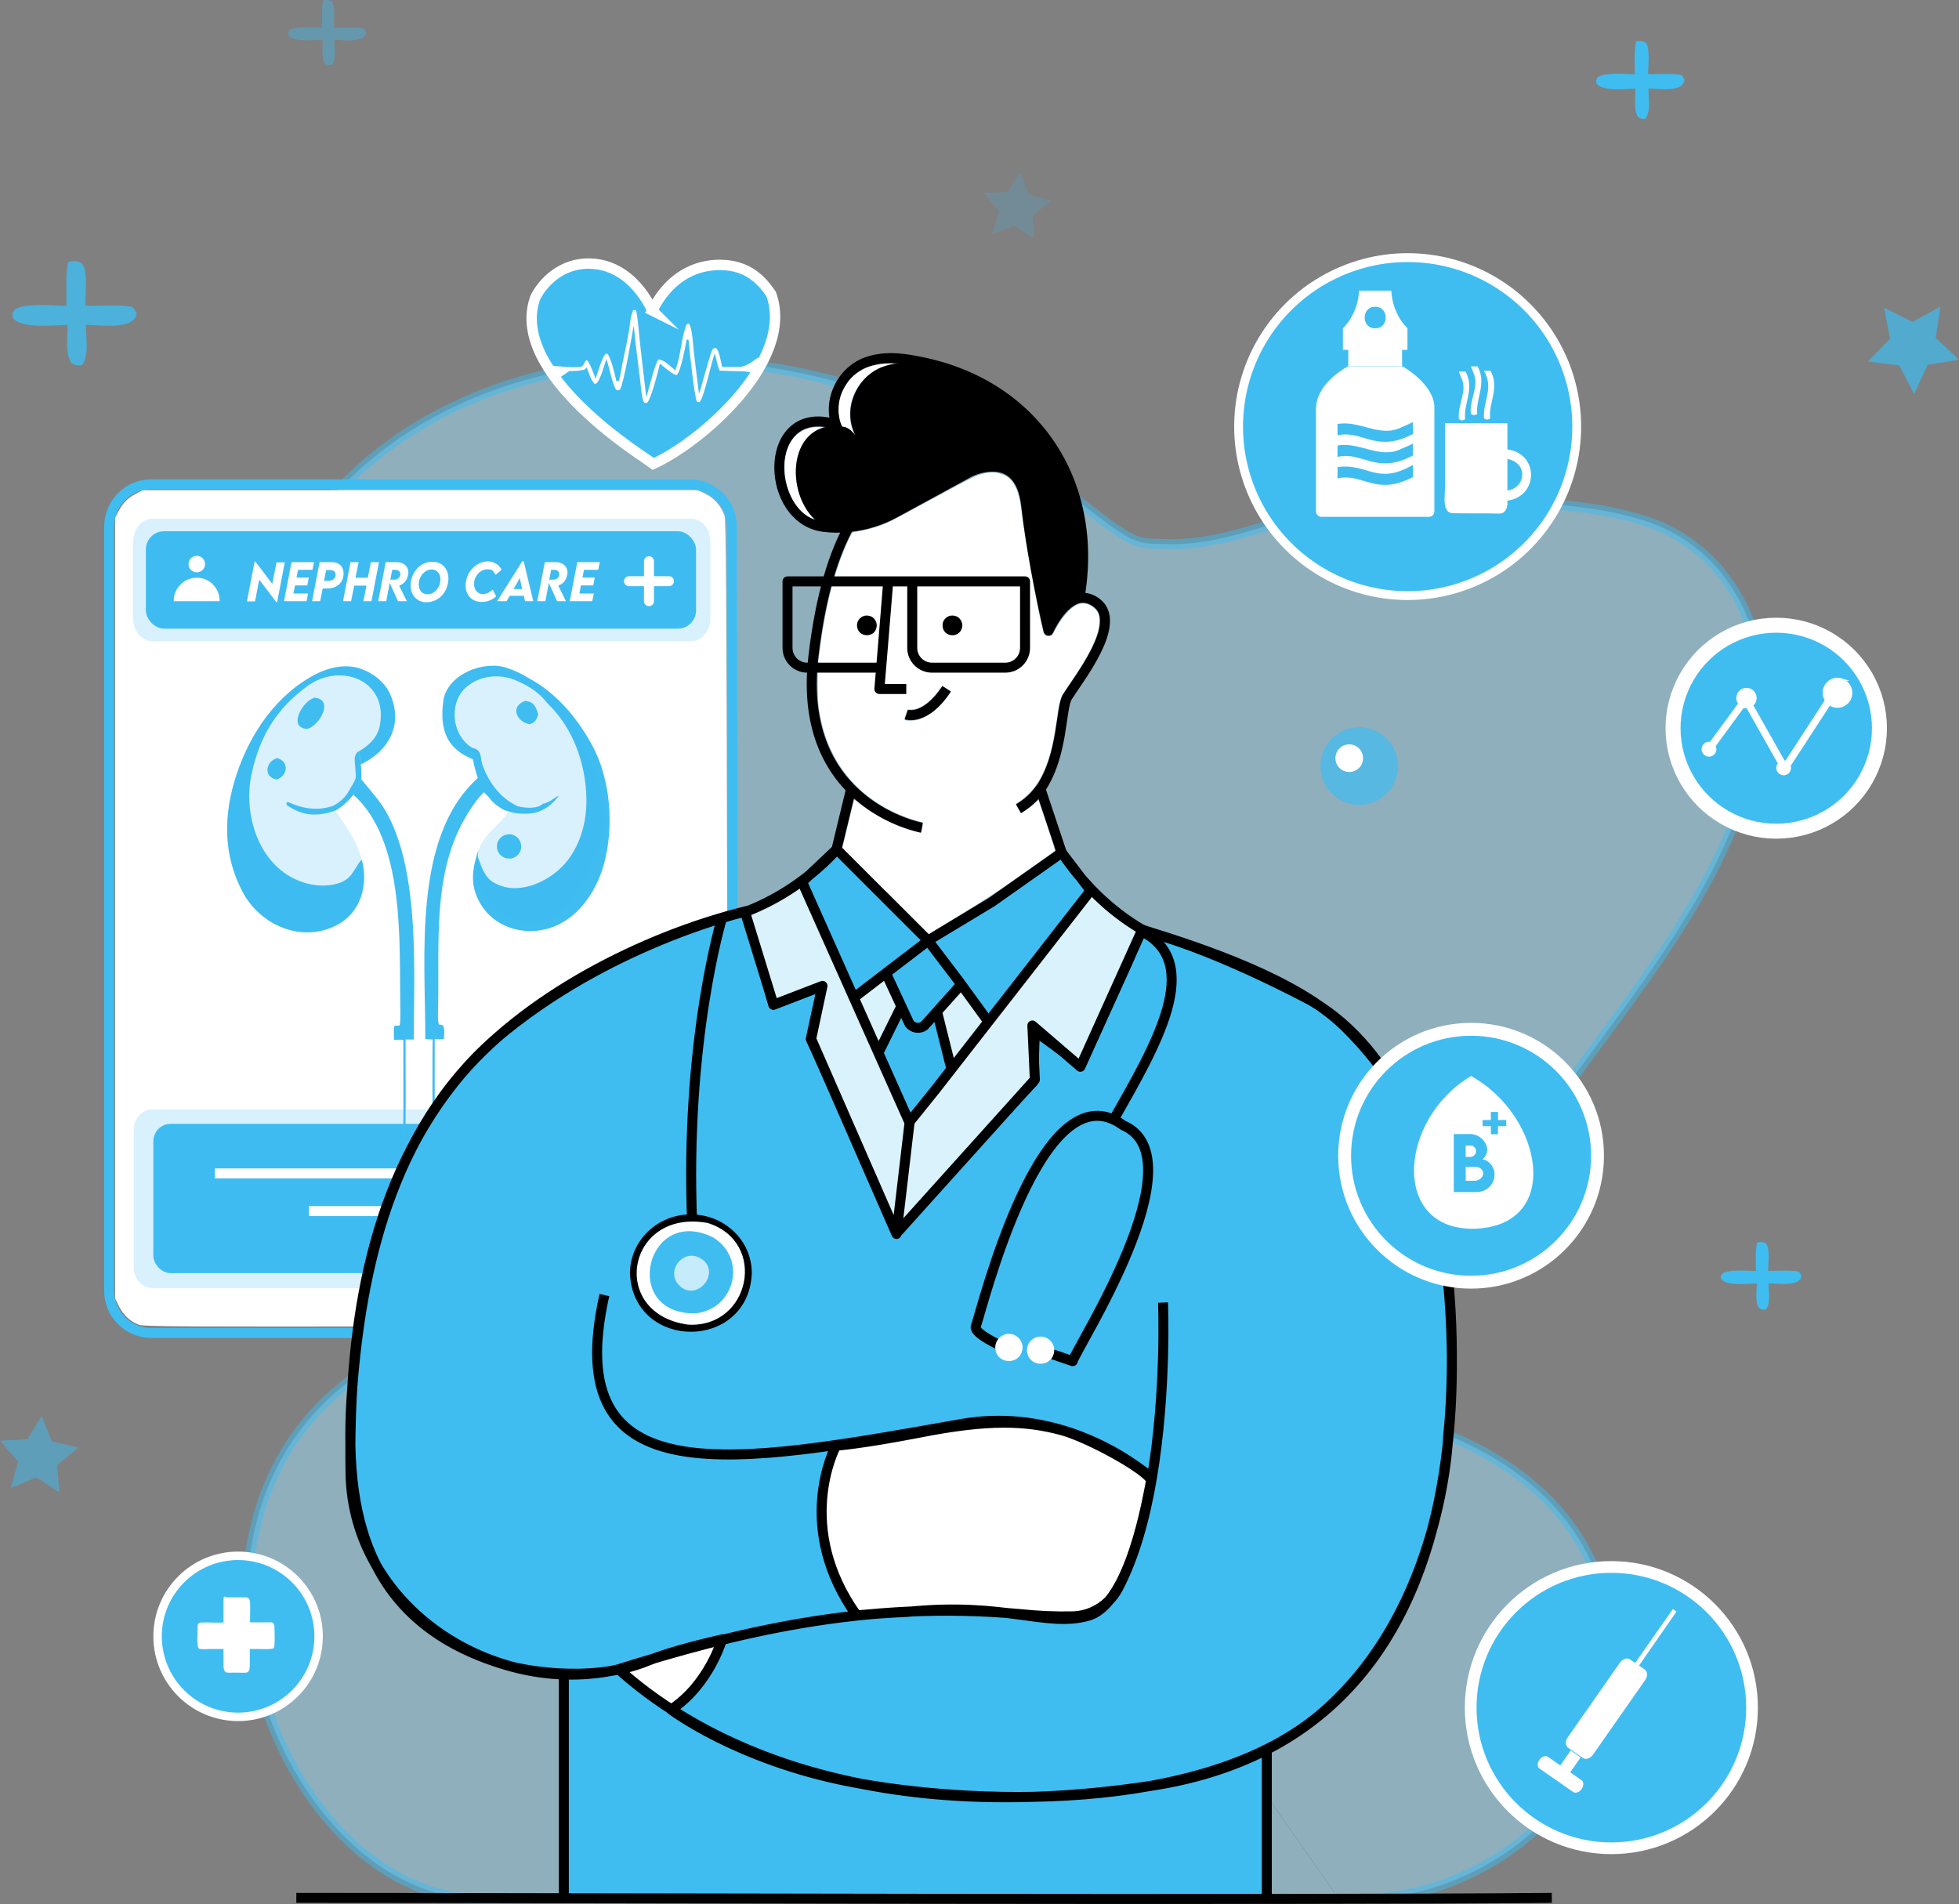 <?xml version="1.0" encoding="UTF-8"?><svg id="a" xmlns="http://www.w3.org/2000/svg" viewBox="0 0 1019.4 991.04"><rect x="0" y="0" width="1019.4" height="991.04" fill="#808080" stroke="none"/><g id="b"><path id="c" d="M180.1,250.96c68.3-67.9,178.8-76.6,266.9-48.9,43.1,13.5,80.3,33.1,118.4,62.1,26.1,20.3,26.7,18.6,42.3,19,40.7,1.1,78.6-25.8,119.2-22.7,26.4,2,88.5-3.5,131.4,11.4,40.1,14,60.8,54.7,58.1,93.5-3.5,78.5-60.7,143.2-104.5,204.7-24.1,33.8-113.3,80.1-139.3,112.3-20.2,25.1-33.4,63-6.8,89.1,35.4,34.6,46.3-42,88-24.5,103.9,43.5,92,136.7,68.4,176.6-21.5,36.5-63,61-105.3,64.5-6.7.5-13.5.5-20.2,0M696.6,988.16l-428.6-.3c-9.6.3-18.6.3-27.2,0-99.4-12.2-163.3-192.5-57.2-270.4,125.6-92.2,126.6-93.7,137.3-178.4,15.5-123.2-251.3-201.2-140.8-288" fill="#9fdef9" isolation="isolate" opacity=".5" stroke="#3fbdf1" stroke-miterlimit="9.7" stroke-width="5.2"/><g id="d"><path id="e" d="M72.2,689.36c-4.4-1.6-8.1-5.1-10.3-9.5l-2-4.1v-406.4l1.7-3.2c2.3-4.4,4.8-7,9.1-9.2l3.6-1.9h288.8l4.2,2.1c4.5,2.2,7.8,6.1,9.7,11.1.8,2.2,1,39,1.4,208l.4,205.4-2.4,2.8c-1.3,1.5-3.9,3.4-5.7,4.3l-3.2,1.5h-146.2c-124.2.2-146.6.1-148.9-.8h0l-.2-.1h0Z" fill="#fff"/><g id="f"><rect id="g" x="79.8" y="584.86" width="271.8" height="77.7" rx="9" ry="9" fill="#3fbdf1"/><path id="h" d="M79.28,577.36h274.34c5.37,0,9.73,4.82,9.73,10.77v71.42c0,5.95-4.36,10.77-9.73,10.77H79.28c-5.37,0-9.73-4.82-9.73-10.77v-71.42c0-5.95,4.36-10.77,9.73-10.77Z" fill="#3fbdf1" isolation="isolate" opacity=".2"/><line id="i" x1="160.8" y1="630.26" x2="274" y2="630.26" fill="none" stroke="#fff" stroke-miterlimit="9.7" stroke-width="5.2"/><line id="j" x1="111.8" y1="610.66" x2="323.1" y2="610.66" fill="none" stroke="#fff" stroke-miterlimit="9.7" stroke-width="5.2"/></g><g id="k"><path id="l" d="M256.4,346.45c-11.49,0-24.24,7.33-25.7,18.21-2.2,16,2.5,25.3,15.4,30.5.8,4.4,1.3,5.4,2.5,9.8-34.2,30.6-27.1,93.9-27.3,135.8l4,.2.5-.2c1.5.1,3.7,0,5.2,0,.1-1.9.6-5.9-.6-7.1-.4-.4-1.2-.4-1.8-.4-.9-1-.7-5.3-.7-6.8,1-33.2-3.3-69.9,13.6-99.9,2.9-5.1,6.3-10.3,10.3-14.3,4.7,4.3,2.7,4.5,9.8,8.9.51.28.92.55,1.26.53,4.8,1.77,10.21,2.28,15.26,1.31,5.28-1.12,9.67-4.74,12.78-9.04-2.44,1.18-5.6,4.04-8.33,4.24-2.76,2.81-8.91,2.35-12.77,1.46l-.9-.2.1-.1c-8.69-4.06-14.78-12.35-17.93-21.22-1.16-3.61-.2-8.06-5.1-8.85-11.34-6.48-12.93-25.02-2.06-32.71,7.41-5.65,17.9-5.94,26.08-1.79,5.62,2.43,10.83,5.96,14.55,10.85h0l.12.15.23.25c13.34,12.75,19.87,31.24,20.26,49.47.32,14.86-5.01,30.86-17.58,39.69-8.33,5.99-20.09,9.7-29.72,4.56-5.01-2.2-6.91-7.52-8.64-12.28-.72-1.43-.66-3.28-.21-5.17-.4,1.09-.73,2.14-1,3.13-2.6,8.6-2.9,16,1.5,24,8.3,15.2,27.9,19,42.5,11,11.2-6.1,18.6-18.1,22.1-30.1,5.6-20,3.8-45.1-6.4-63.3-7.7-13.9-18.3-26.4-32.4-34-3.5-2.3-7.3-4-11.3-5.4-2.36-.83-4.95-1.21-7.6-1.21h0v.02h0Z" fill="#3fbdf1"/><path id="m" d="M188.3,447.56c3.5,13-.6,27.4-13.1,33.9-18.3,9.5-40,0-49.1-17.6-10.2-19.5-9.8-40.3-3-60.8,7.1-21.5,20.8-41.7,41.4-52.3,7-3.6,15.8-5.4,23.3-2.7,6.4,2.2,12.5,7,15.3,13.4,6.8,15.8-.9,29.4-15.3,36.3-.3-2.5-.5-4.3-1.1-6.7,5.3-3.2,9.6-7,10.9-13.3,4.7-23.4-20-33.4-37.5-20.8-16.3,11.7-25,26.4-29.2,45.9-5,23.4,5.7,52.8,31.6,57.5,5.6,1,12.8.6,17.6-2.6,3.7-2.4,6-8.7,8.1-10.3h0l.1.1h0Z" fill="#3fbdf1"/><path id="n" d="M248,445.46c-3.5,13,4.23,25.42,16.73,31.92,18.3,9.5,30.62-3.38,39.73-20.98,10.2-19.5,13.67-28.8,6.88-49.3-7.1-21.5-15.42-43.45-36.02-54.05-7-3.6-15.8-5.4-23.3-2.7-6.4,2.2-12.5,7-15.3,13.4-6.8,15.8-.83,23.47,13.57,30.37.4,2.6,2.03,10.83,1.73,13.43.6,1.4,3.95,5.46,3.65,6.06.5.9,2.11,1.49,2.81,2.19,2.5,3.2,2.67,4.5,6.27,6.5-5,7.3-12.74,11.66-15.73,20.02l-1,3.13h-.02Z" fill="#3fbdf1" isolation="isolate" opacity=".2"/><path id="o" d="M225.7,504.66l.5-.2c.3,9.7,0,20.2,0,30v43.3c0,7.2.4,18.6-.1,25.5l-.5.5h.4v.4c-.1,0-.4-.2-.4-.2-.5-2.2-.5-4.2-.5-6.4,0-21-.2-42.1.1-63.2,0-9.5-.3-20.2.4-29.6h0l.1-.1h0Z" fill="#3fbdf1"/><path id="p" d="M210.1,504.86l.8-.2c.3,8.9,0,18,.1,27,0,7.6.5,69.3-.6,72.3-.9-3.2-.5-19.8-.5-24.3v-48.6l.2-26.3h0v.1h0Z" fill="#3fbdf1"/><path id="q" d="M273.1,364.76c4.9.4,5.7,3,7,7.1-1.1,2.9-1.3,3.8-4.3,5-6.2-.6-11-8.8-2.8-12h0l.1-.1h0Z" fill="#3fbdf1"/><path id="r" d="M188.3,447.56c3.5,13-.6,27.4-13.1,33.9-18.3,9.5-40,0-49.1-17.6-10.2-19.5-9.8-40.3-3-60.8,7.1-21.5,20.8-41.7,41.4-52.3,7-3.6,15.8-5.4,23.3-2.7,6.4,2.2,12.5,7,15.3,13.4,6.8,15.8-.9,29.4-15.3,36.3-.4,2.6-.2,5.2.1,7.8-.6,1.4-1.62,1.87-1.32,2.47-.5.9-3.48,6.63-4.18,7.33-2.5,3.2-4.2,4.5-7.8,6.5,5,7.3,11.8,17.1,13.6,25.8h0l.1-.1h0Z" fill="#3fbdf1" isolation="isolate" opacity=".2"/><path id="s" d="M262.7,434.56c2.2-.8,4.6-.4,6.3,1.1,1.8,1.5,2.5,3.9,2.1,6.1s-2.1,4.1-4.3,4.8c-3.3,1-6.8-.8-7.9-4-1.1-3.3.6-6.8,3.8-8h0Z" fill="#3fbdf1"/><path id="t" d="M174.6,421.76c-9,3.2-16.4,3.1-24.7-2.3-.8-.5-.8-.8-.9-1.6.5-.4.7-.6,1.3-.3,7.4,3.3,14.4,4.4,22.2,2.1,1.88-.58,4.89-2.76,6.62-4.68.54-.59,1.61-1.72,3-4.37.91-1.74,2.33-3.43,2.95-5.76.42-1.57-.92-9.57-.37-11.07.96-2.62,1.76-2.6,1.99-2.72.21-.1.76,2.98,1.1,6.7.29,3.21.41,7.07.1,7.8-1.21,2.88-4.17,8-4,8-2.5,3.2-5.8,6.3-9.4,8.3h0l.1-.1h0Z" fill="#3fbdf1"/><path id="u" d="M163.5,363.06c10.5.8,3,14.4-3.6,16.3-8.2-.5-4.8-8.8-1.3-12.7,1.7-1.9,2.6-2.5,4.9-3.6h0Z" fill="#3fbdf1"/><path id="v" d="M144.2,394.56c6.1,1.4,5.9,8.9-.1,11.1-7.2-1.1-5.9-9.5.1-11.1Z" fill="#3fbdf1"/><path id="w" d="M187.8,405.26c5,6.4,10.1,11.4,14,18.8,16.6,31.3,13.6,81.9,13.5,116.9h-4.7l-.8.2c-1.2-.2-3.5,0-4.8,0,0-1.4-.3-6.5.4-7.4h2.4c.8-.9.5-8.5.5-10.1-.6-33,2.6-85.9-24.4-110.1-.3-.6,3.4-6.6,4-8h0l-.1-.3h0Z" fill="#3fbdf1"/></g><g id="x"><rect id="y" x="75.9" y="276.46" width="286.3" height="50.7" rx="9.5" ry="9.5" fill="#3fbdf1"/><path id="z" d="M79.24,269.95h280.45c5.5,0,9.97,5.35,9.97,11.95v39.86c0,6.6-4.46,11.95-9.97,11.95H79.24c-5.5,0-9.97-5.35-9.97-11.95v-39.86c0-6.6,4.46-11.95,9.97-11.95Z" fill="#3fbdf1" isolation="isolate" opacity=".2"/><g id="aa"><line id="ab" x1="327.3" y1="302.46" x2="348.1" y2="302.46" fill="none" isolation="isolate" stroke="#fff" stroke-linecap="round" stroke-linejoin="round" stroke-width="5.2"/><line id="ac" x1="337.7" y1="312.86" x2="337.7" y2="292.06" fill="none" isolation="isolate" stroke="#fff" stroke-linecap="round" stroke-linejoin="round" stroke-width="5.2"/></g><path id="ad" d="M143.9,292.56l-2.2,11.3-8.8-11.6h-.4l-4,20.7h4.2l2.2-11.3,8.9,11.7h.4l4-20.7h-4.2l-.1-.1h0ZM162.6,296.56l.8-4h-11.7l-3.9,20.3h11.7l.8-4h-7.6l.8-4.2h6.4l.8-4.1h-6.4l.8-4h7.6-.1ZM162.4,312.86h4.2l1.3-6.6h2.3c4.9,0,8-2.7,8.5-6.7.6-4.4-2.1-7-5.9-7h-6.5l-3.9,20.3h0ZM170.9,302.26h-2.3l1.1-5.6h2.3c1.7,0,2.9,1.1,2.6,2.9-.2,1.6-1.5,2.7-3.7,2.7h0ZM193,292.56l-1.6,8.1h-6.4l1.6-8.1h-4.2l-3.9,20.3h4.2l1.6-8.1h6.4l-1.6,8.1h4.2l3.9-20.3h-4.2ZM212.4,299.16c.7-4.3-2.5-6.6-5.7-6.6h-6l-3.9,20.3h4.2l1.8-9.5,4.3,9.5h4.6l-4-8.1c2.5-.8,4.2-2.9,4.6-5.6h.1,0ZM208.3,299.16c-.2,1.5-1.6,2.6-3.3,2.5h-1.9l1-5.1h1.9c1.4,0,2.5,1.1,2.3,2.6h0ZM221.6,313.36c5.7.3,10.7-4.1,11.6-10.4.9-5.9-2.4-10.4-7.8-10.6-5.7-.3-10.7,4.2-11.6,10.5-.8,5.9,2.4,10.3,7.8,10.6h0v-.1ZM222.4,309.26c-3.1,0-5-2.8-4.4-6.5s3.6-6.5,6.7-6.4c3,0,5,2.8,4.4,6.5-.6,3.6-3.5,6.5-6.7,6.4h0ZM250.8,313.26c2.8,0,5.4-1.1,7.4-2.9l-1.8-3.5c-1.5,1.3-3.2,2.3-5.1,2.3-3.1,0-5.2-2.9-4.5-6.7.7-3.5,3.6-6.2,6.7-6.2s3,.8,4.4,2.9l3.1-2.7c-1.3-2.6-3.8-4.1-6.6-4.3-4.5-.3-10.6,3.2-11.9,10.3-1.1,6.2,2.4,10.8,8.1,10.8h.2,0ZM273.2,312.86h4.3l-5-20.8h-.7l-13.1,20.8h4.9l1.6-2.8h7.4l.6,2.8h0ZM267.2,306.56l3.3-5.7,1.2,5.7h-4.6.1ZM295.2,299.16c.7-4.3-2.5-6.6-5.7-6.6h-6l-3.9,20.3h4.2l1.8-9.5,4.3,9.5h4.6l-4-8.1c2.5-.8,4.2-2.9,4.6-5.6h.1ZM291,299.16c-.2,1.5-1.5,2.6-3.3,2.5h-1.9l1-5.1h1.9c1.4,0,2.5,1.1,2.3,2.6h0ZM311.3,296.56l.8-4h-11.7l-3.9,20.3h11.7l.8-4h-7.5l.8-4.2h6.4l.8-4.1h-6.4l.8-4h7.5-.1,0Z" fill="#fff"/><g id="ae"><circle id="af" cx="102.4" cy="293.56" r="4.3" fill="#fff"/><path id="ag" d="M90.4,312.86c-.1-6.6,5.1-12,11.7-12.2s12,5.1,12.2,11.7v.5s-23.9,0-23.9,0Z" fill="#fff"/></g></g><path id="ah" d="M381.7,678.66l-.9-404.7c0-12.1-9.8-21.9-21.9-21.9H78.7c-12.1,0-21.8,9.8-21.9,21.9v397.8c0,12.1,9.8,21.9,21.9,21.9h280.2c11.6,0,22.8-5.1,22.8-15" fill="none" stroke="#3fbdf1" stroke-linecap="round" stroke-linejoin="round" stroke-width="5.2"/></g><g id="ai"><g id="aj"><path id="ak" d="M471.3,931.66s-37.7-5.7-62.5-13.7c-17.1-5.5-29.8-10.6-44.1-19.2l-15.5-9.2,12.7-11.4c4.2-3.8,5.5-11,9.7-15l4-9.9,16.3-3.6c43.1-9.6,86.6-13.9,119.7-11,41.3,3.6,47.2,5.5,54.7,2.2,8.3-3.7,14.4-10.6,20.8-25.9,10.6-25.6,16.8-59,17.9-105,.8-32.4,3-32,.1-32s1-4.5.1,22.8c-.8,24-4.6,67-6,68.5-.2.2-11-8.2-17.6-12.2s-21.1-10-29.2-12.7c-12.6-4.2-14.2-4.2-29.5-4.8-15.3-.5-22.4,2.1-44.6,6-47.3,8.3-65.3,10.5-90.4,11.3-19.8.7-33.7-1.8-42.5-3.7-29.2-6.5-37.1-25.8-34.4-58,1.8-21.4,5.8-18.9,3-19.4-3.6-.7-3.4,5.5-3.4,28.5s1.7,20.2,4.8,27c6.1,13.5,16.7,18.6,35.1,23.2,9.8,2.4,42.7,3.1,60.4.8,6.5-.9,22.1-1,22.3-.7.2.3-2.6,9.6-3.9,14.4-2.9,11.2-3.1,23.6-.2,35,1.3,4.9,4.4,15.2,7.2,21.2,2.8,6,10,15.7,9.4,15.7-11.2,0-79,13.9-103.6,21.7-24.1,7.6-40.5,10.1-59.5,7.8-27.5-3.4-50.3-13.6-69.9-33.3-13.5-13.6-20.6-26.7-25.9-46-2.9-10.6-4.6-16.4-4.6-45.5,0-24,2-39.5,3.9-52.1,15.5-101,50.9-152.9,135.6-194.2,19.8-9.7,62.6-24.5,64.1-23,.3.3,5.2,10.3,9,22.6,3.8,12.3,6.6,23.3,7.4,24.1.9.9,2.1-.7,8.5-3.3,5.5-2.2,16.7-6.8,17-6.5s-1,12.9-3.9,18l-2.1,9.6,22.4,49.1c23.1,50.5,20.1,49.1,22.4,49.1s14.1-12.7,34.6-35.5l37.2-41.3c1-6.8-.2-18.8,0-25.4,0-.8,6.8,4.6,11.9,8.7,6.7,5.3,10.8,9.9,11.9,8.7.9-.9,7.6-16.1,15.9-34.4,14.7-32.4,11.8-35.8,16-35.6,7.1.3,39.1,12.5,66.4,25.8,28.2,13.8,38.4,21.6,54.7,42.1,25.9,32.5,39.9,86.5,40,157.7,0,63.3-14.5,113.4-40.7,152.4-33.7,50.2-87.9,71.2-178.6,73.1-14.4.3-64.8-3.4-64.8-3.4h0l.3-.2h0Z" fill="#3fbdf1"/><path id="al" d="M519.8,838.96c-16.4-1.4-26.9,0-45.9-.8l-28.1,2.4-7.9-12.9c-4-6.5-7.6-17.2-9.4-28.1-1.8-11.2-.8-24.7,2.6-37,2.4-8.6,4.5-10,21.2-12.5,5.3-.8,20.8-3.8,33.6-6,41.1-7.1,65.3-4,92.3,11.5,19,10.9,20.7,13.6,18.5,25.8-2.5,14-11.5,39.5-16.5,47-7.9,12-18.2,14.3-60.5,10.6h.1Z" fill="#fff"/><path id="am" d="M339.6,883.16c-3.4-2.4-7-5.1-9.1-7l-6.7-5.7,11.4-5.4c6.2-3,35.7-10.8,37.3-10.8s-.2,7.1-4.1,13.7c-3.6,6-18.4,21-20.2,21s-5.1-3.4-8.5-5.8h-.1,0Z" fill="#fff"/><path id="an" d="M293.4,929.66c0-29.9.2-58.1.8-58.2.6-.1,9.1,1.5,15.1.1l12.4-2.8,10,8.5c35.4,29.9,70.9,43.5,125.3,52.8,14,2.4,27.1,4.5,54.4,5.1,53.2,1.1,90-2.6,120.8-13.3,8.2-2.8,23.6-9.3,25-9.8,2.4-.8,2,7.8,2,39.3v36.8l-182.8-.2h-183.1v-58.3h.1,0Z" fill="#3fbdf1"/><path id="ao" d="M154.2,987.66c141.5,0,512,1.3,653.3,0M659.2,988.16v-79.6M293.4,987.86v-116.5M605.2,677.86s1.9,45.8-5.8,91.3c-3.5,20.7-9.1,41.4-17.7,57.6-4.7,8.7-13.8,14.2-23.6,14.4-8.9.2-17.7-.2-26.5-1.1-82-7.7-151,10.3-209.7,28.6,32.8,29.7,117,84.7,276.4,60.8,214.3-32,147.3-315,147.3-315-5.8-30.5-24-58.8-45.8-80.2-24.7-24.2-72.7-40.3-105.3-50.4M388.7,474.06c-53.8,13.2-117.2,45.3-152.1,88.9-45.7,57-55.3,132.7-54.2,203.6,1,69.3,73.6,117.1,139.4,102.2M314.5,673.96c-23.7,105.7,67.4,88,185.7,67.1,42.3-7.4,78.3,10.9,99.1,28M599,770.36c-1.7,8.4-10.8,64.3-32.7,70.5s-43.4-7.3-94.3-2c0,0-11,.4-26.2,1.8-32.6-45.5-11.8-86.5-10.7-88.3,0,0,13.6-1,43.4-6.8,36-7.1,55.4-6.3,74.2-1.2,13.9,3.8,44.1,20.4,46.4,26.1h0l-.1-.1ZM681.7,520.46s-54.4-29.3-89.5-36.4c0,0-.2,5.2-6.1,18.2-5.8,12.9-23.7,51.8-23.7,51.8l-23.9-17.5-.9,26.5-70.9,75.7-44.8-98.1,6-27.6-25.5,9.8-13.6-48.7s-67.2,15.1-125.2,61.7c-57.9,46.6-74.5,119.3-79.9,181.5-5.4,62.3,1.1,128,83.4,150.2,0,0,38.7,9.7,70.1-3.3,9.8-4,24.1-7.8,39-11.2l-.5.2s-6.8,23.5-26.5,36.4c0,0,34.5,26.2,93.3,37.6,58.8,11.4,183.3,18.2,245.9-36.2s65.2-144.1,65.2-144.1c0,0,20.4-173.1-72-226.6h0l.1.1h0Z" fill="none" stroke="#000" stroke-linejoin="round" stroke-width="5.2"/></g><g id="ap"><path id="aq" d="M387.7,474.66l29.6-15.8,18.1-16.9,47.6,47.6,68.5-45,16,18.9,26.5,20.7-31.6,69.9-23.9-17.5-.2,25.6-71.6,76.6-33.8-73.45-11.2-24.55,6-27.6-25.2,9.7-14.8-48.2Z" fill="#3fbdf1"/><path id="ar" d="M491,539.46c-2.7-10.9-2.5-13.8-1-15.7,3.5-4.5,10.8-10.5,11.3-10,.3.3,4,5.4,6.5,9,3,4.2,6.2,7.5,5.9,8.1-.7,1.2-18,24.1-18.2,24.1s-3-9.5-4.5-15.6h0v.1Z" fill="#fff" isolation="isolate" opacity=".8"/><path id="as" d="M449.9,532.06c-2.4-5.3-5.1-12.9-5.1-13.2s4-3.3,7.3-5.6l7.6-5.2,5.8,8.5,3.4,6.2-4.2,10.1c-1.9,4.6-7.1,11.5-7.3,11.7-.2.1-5-7.2-7.4-12.4h0l-.1-.1Z" fill="#fff" isolation="isolate" opacity=".8"/><path id="at" d="M468.86,631.79c.13-.74.46-13.45,1.82-25.3s3.09-22.67,3.22-23.46c.16-.96,2.7-3.33,7.07-8.79,7.2-8.98,70.35-88.54,87.14-110.29.07-.09,3.87,2.97,5.94,4.9,3.81,3.55,11.93,9.67,15.86,12.13,1.18.74,4.07,2.93,4.07,3.18,0,.46-31.65,69.34-32.16,69.49-1.17.35-8.05-5.71-14.32-11.11-12.25-10.55-8.62-11.36-10.33-8.88-.74,1.06,2.83,1.34.65,14.1l-.19,13.47-4.58,6.51c-.79,1.12-58.94,63.17-63.23,67.98-.23.25-1.12-3.16-.99-3.93h0Z" fill="#fff" isolation="isolate" opacity=".8"/><path id="au" d="M442.54,585.86l-20.44-45.2,3.68-14.8c1.82-7.33,2.22-12.37,2.22-12.8,0-1.09-.99.68-2.31.68-.6,0-2.75,1.11-8.95,3.49s-14.18,5.71-14.24,5.63c-.25-.29-13.24-46.51-13.24-47.04,0-.31,2.42-2.89,2.73-2.89,1.11,0,12.55-6.04,17.16-8.97,2.58-1.64,7.61-5.29,7.79-5.29s13.66,29.47,28.4,62.95l27.88,63.28-2.69,22.98c-1.45,12.4-4.75,28.31-4.92,28.5-.17.19-13.37-25.24-23.07-50.52Z" fill="#fff" isolation="isolate" opacity=".8"/><path id="av" d="M472.6,582.96c-4.3-9.8-10.5-26.7-14.8-36.4,2.9-6,8.2-14.6,11.1-20.5,1.3,2.6,3.4,7.3,6.4,8.4,2.8,1.1,3.6,1.3,5.9-.6,1.1-.9,5.8-4.8,6.8-5.8,1.8,7.5,5.3,19.4,6.7,27-.1,2-2.8,5-3.8,6.7-6.1,4.4-14.3,17.1-18.4,21.4h0l.1-.2h0Z" fill="#3fbdf1"/><path id="aw" d="M473.3,532.66c-2.7-3.4-3.9-9.7-6.2-13.3-2.6-4.4-3.2-7.1-5.5-11.7.7-1.6,2.8-2.7,4.1-4,5.6-4.7,11.1-9.5,17-14,.9,0,2.5,2.9,2.7,2.5,0,.5,1.9,2.7,2.6,3.9,3.5,4.8,7.2,9.6,10.8,14.4-6.6,6.8-11.3,16.3-17.7,23.3-.7.8-6.8-.1-7.9-1h0l.1-.1Z" fill="#3fbdf1"/><path id="ax" d="M439.8,509.36c-.9-2-5.2-11.7-11.1-24.9l-8.1-18.1-3.3-7.5s6.2-5.9,9-8.5l9-8.5,23.8,23.8,23.6,23.9-9.8,7.6c-3.5,2.8-9.6,9.4-15.8,12.1l-14.1,7.1-3.2-7.1h0v.1Z" fill="#3fbdf1"/><path id="ay" d="M506.3,520.66c-2.6-3.6-8.1-11.2-12.6-17.1s-9.6-14-9.7-14.6c0-.5,7.6-4.6,15.7-9.5s23.1-16.7,33.4-21.9l18.4-13,5,4.8c1,1,4.6,3.2,5.6,7l4.7,6-3.4,6.5c-.9,1.6-10.7,13.7-22.5,28.9-11.8,15.2-26.4,32.3-27.1,33.1-1.2,1.3-2.9-4-7.4-10.2h-.1Z" fill="#3fbdf1"/><path id="az" d="M469.1,523.56l-12.1,24.5M487.6,526.46l7.5,30M498.8,513.86l-17.7,19.8c-2.4,2-6,1.5-7.9-1l-12.4-26.7M444.2,519.26l38.8-29.7-47.6-47.6-18,17,55.9,125.3-6.8,57.9-44.4-101.5,5.9-27.6-25.5,9.8-14.8-48.2h0c18.3-7,34.6-18.3,47.9-32.7M513.7,530.86l-14.9-20.5-15.9-20.9,33.3-20.1,36.3-25.6c2.8,3.6,12.5,16.4,15,19.7-1.5,1.9-76.3,98-80.9,103.8h0l-13.6,16.9M466.3,642.06l72.2-80.2-1.3-28.2,25,21.5,32.1-71.2v-.2c-16.8-9.8-31-23.9-41.8-40.1" fill="none" stroke="#000" stroke-linejoin="round" stroke-width="5.2"/></g><g id="ba"><path id="bb" d="M460.8,463.66l-22.5-22.5,3-12.2c1.6-6.7,3-12.4,3.1-12.6.1-.3.6,0,1.7.8,6.3,5.2,13.7,9.6,21.7,12.7,4.1,1.6,10.4,3.5,11.2,3.4.4,0,.6-.7.9-2.2.6-3.2.7-3.1-1.4-3.5-3.2-.7-9.1-2.9-13.2-4.8-20.1-9.6-33.2-26-37.9-47.2-1.6-7.2-1.9-10.3-1.9-19.8s.1-9.9.7-14.5c3.2-25.7,8.1-45,15.5-60.6.9-1.9,1.8-3.5,2-3.6.2,0,2.2-.5,4.3-.8,4.3-.8,10-2.5,14-4.3,1.5-.6,12.1-6.3,23.7-12.6,21.8-11.9,23.5-12.7,28.4-13.3,4.7-.6,9.4.8,12,3.8,2.9,3.3,4.4,7.7,5.5,16.5,2.1,16.8,7.2,45.1,10.8,60.3.9,3.8,1.4,4.4,3.3,4.4s2-.6,4-4.4c3.1-5.6,6.9-9.9,10.3-11.7,3.3-1.7,6.7-1,9.8,1.9,1.9,1.8,2.5,3.7,2.3,7.4-.4,6.8-4.6,15.6-15,30.9-2.4,3.5-4.5,6.8-4.7,7.2-.8,2-1.6,5.8-2.5,12.3-2.1,14.3-4.1,21.7-7.7,28.8-3.3,6.5-7.2,10.8-13.6,14.9,0,0,.5,1.2,1.3,2.5l1.4,2.4.8-.5c2.2-1.4,5-3.5,6.5-4.9l1.8-1.6,4.4,13.1c3.5,10.4,4.3,13.2,4,13.5-.2.2-7.9,5.7-17.2,12.2-14.1,10-18.8,13-29.6,19.6-7.1,4.3-14.2,8.6-15.8,9.6l-2.9,1.8-22.5-22.5h0v.1h0ZM478.9,374.06c5.3-1.8,10.3-6,14.6-12,.7-1,1.3-2,1.3-2.1,0-.3-4.1-2.9-4.5-2.9-.1,0-1,1-1.8,2.3-2.4,3.4-6.3,7-9.2,8.5-2,1-2.8,1.3-4.7,1.4h-2.3c0,.1-.9,2.6-.9,2.6-.5,1.3-.7,2.5-.6,2.7.8.8,5.3.6,8-.3h0l.1-.2ZM454.1,329.76c2.8-2.1,2.8-6.5,0-8.6-.6-.4-1.5-.7-2.7-.8-1.5-.1-2,0-3,.6-1.6,1.1-2.3,2.2-2.5,3.9-.2,2,.8,4,2.4,5,1.5.9,4.5.8,5.8-.2h0v.1ZM498,330.06c1.4-.7,2.5-2.2,2.8-4,.2-1,0-1.6-.5-2.8-1-2-2.1-2.8-4.4-2.9-1.5-.1-2,0-3,.6-1.9,1.3-2.4,2.3-2.4,4.5s.6,3.2,2.4,4.4c1.3.9,3.5,1,5.1.2h0Z" fill="#fff"/><path id="bc" d="M471.6,371.86s9.9,3.5,21-13.4" fill="none" stroke="#000" stroke-linejoin="round" stroke-width="5.2"/><path id="bd" d="M495.6,320.36c2.8,0,5.1,2.3,5.1,5.1-.2,6.8-10,6.8-10.2,0,0-2.8,2.3-5.1,5.1-5.1Z"/><path id="be" d="M451.1,320.36c2.8,0,5.1,2.3,5.1,5.1-.2,6.8-10,6.8-10.2,0,0-2.8,2.3-5.1,5.1-5.1Z"/><path id="bf" d="M458.5,347.46h-38.4c-5.7,0-10.3-4.6-10.3-10.3v-34.6h64.9v34.6c0,5.7,4.6,10.3,10.3,10.3h38.1c5.7,0,10.3-4.6,10.3-10.3v-34.6h-58.6M471.6,358.56h-14c.6-7.1,4-47.9,4.6-55.9" fill="none" stroke="#000" stroke-linejoin="round" stroke-width="5.2"/><path id="bg" d="M442.9,410.46l-7.6,31.4M552.5,443.76l-11.1-33.3c-3,4.2-6.9,7.8-11.4,10.4M541.5,410.46h0c12-18,10.2-41.9,14-47.9,5.8-9.3,29.1-38.4,15.1-48.9-3.2-2.4-6.3-2.9-9.1-2.4-9.4,2.1-15.9,16.9-15.9,16.9,0,0-8.2-34.9-11.6-65.2-3.4-30.3-29.2-17.4-29.2-17.4l-38.9,21.2c-7.5,4.1-15.7,6.7-24.1,7.5-4.4.5-8.9.5-13.3-.1-30.1-3.9-32-60.8,2.5-54.3,2.1.4,4.1,2.6,5.5,4.2-6.9-13.4.5-30.3,14.1-35.5,8.3-3.1,17.5-2.5,26.2-.7,61.1,11.1,95.6,62.6,84.9,123.4M479.7,430.76s-65.2-11.6-56.5-88.5c3.9-34.2,11.4-55.1,18.4-67.9" fill="none" stroke="#000" stroke-linejoin="round" stroke-width="5.2"/></g><g id="bh"><path id="bi" d="M465.7,189.16c-3.6,0-6.9,0-10.1.8-4.5.8-9,3.1-12.3,6.4h0l-.1.1h0c-.4.4-.9,1-1.2,1.3h0c-.4.5-.8,1-1.1,1.5h0c0,.1-.1.2-.2.3h0c-.4.6-.8,1.1-1.1,1.7h0c-.2.4-.4.7-.6,1.1.5.2,1.4.4,2,.6-.5-.1-2-.6-2-.6-.3.6-.6,1.3-.9,1.9h0c-.5,1.1-.8,2.2-1.1,3.4h0c-1.1,4.3-.8,10.7,1.3,14.4,2.1,0,4.6,1.9,6.2,3.8-2.5-5.4-3-12.4-1-18.2h0c.4-1.1.8-2.3,1.4-3.4-.3-.1-.6-.2-.9-.3h0c-.6-.2-1.6-.5-2.2-.7.5.2,2,.6,2.2.7h0c.3.1.7.2.9.3.4-.7.8-1.5,1.2-2.2h0c.5-.8,1.1-1.6,1.6-2.4h-.3.3c2.1-2.7,4.7-5.1,7.7-6.9h0c3.1-1.8,6.4-2.7,10.1-3.4h0l.2-.2h0ZM447.6,199.66c0,.1-.3.4-.5.8.2-.3.4-.6.5-.8ZM440.1,200.56s-.1.1-.1.2c0,0,0-.1.1-.2ZM439.8,200.96h0c-.2.3-.3.6-.4.8,0-.1.1-.2.2-.3,0-.1.2-.3.2-.4h0v-.1h0ZM446.8,200.96s0,.1-.1.2c0,0,0-.1.1-.2ZM439.1,202.36c.6.2,1.2.4,2,.6-.7-.2-1.5-.5-2-.6ZM441.2,202.96c.2,0,.3,0,.5.1h0s-.4-.1-.5-.1h0l.4.1c-.1,0-.5-.1-.4-.1ZM441.8,203.16c.8.2,1.5.5,2,.6-.6-.2-1.9-.6-2-.6ZM445.2,203.66s-.1.2-.2.3c0,0,.1-.2.2-.3ZM444.2,203.86c.1,0,.3,0,.4.1-.1,0-.2,0-.4-.1ZM444.8,204.06h.1-.1ZM425.7,222.26c-25.2.2-20.7,41.9-2,48h0c-12.5-12.1-14.5-40.8,4.1-47.6,1-.2.2-.4-2.1-.4h0Z" fill="#fff"/><path id="bj" d="M561.5,311.36c-7.7,2.1-12.5,10.1-15.9,16.9,0,0-8.2-34.9-11.6-65.2-2.3-22.6-18.6-22.4-29.2-17.4l-38.9,21.2c-10.9,6-23.6,8.9-36.1,7.5-21.4-10.6-21.7-52.4,4.3-52.6.8.7,1.5,1.5,2.2,2.3-.4-.8-.7-1.5-1-2.3,1.5,0,2.9.2,4.3.5,2.1.4,4.1,2.6,5.5,4.2-6.9-13.4.5-30.3,14.1-35.5,9.6-3.6,20.4-2.3,30.3.3,54,14.8,81.8,65.9,72.1,120.1h-.1Z"/></g></g><g id="bk"><path id="bl" d="M359.6,642.66c11.3,0,20.5,9,20.5,20-1.1,26.5-39.9,26.5-41,0,0-11,9.2-20,20.5-20M359.6,635.66c-15.2,0-27.5,12.1-27.5,27,1.4,35.8,53.5,35.8,55,0,0-14.9-12.3-27-27.5-27Z" fill="#fff" isolation="isolate" opacity=".7"/><path id="bm" d="M593.5,484.36c33.8,16.4,7.6,60.2-14.2,98.7" fill="none" stroke="#000" stroke-linejoin="round" stroke-width="5.2"/><path id="bn" d="M520.7,700.26s-13.4-6-13-9.7c3.5-10.1,34.4-136.2,76.8-104.9,39.8,17.1-24.7,116.2-26.3,122.7l-13.2-4.5" fill="none" stroke="#000" stroke-linejoin="round" stroke-width="5.2"/><path id="bo" d="M375.7,477.76s-19.5,64-15.5,159.3" fill="none" stroke="#000" stroke-linejoin="round" stroke-width="5.2"/><path id="bp" d="M541.5,695.56c3.9,0,7.1,3.2,7.1,7.1-.4,9.4-13.8,9.4-14.2,0,0-3.9,3.2-7.1,7.1-7.1h0Z" fill="#fff"/><path id="bq" d="M525,694.16c3.9,0,7.1,3.2,7.1,7.1-.4,9.4-13.8,9.4-14.2,0,0-3.9,3.2-7.1,7.1-7.1h0Z" fill="#fff"/><path id="br" d="M359.4,634.56c16.1,0,29.2,12.4,29.2,27.9-1.3,37.2-56.5,37.4-58.2.3,0-15.5,12.9-28.1,29-28.2Z" fill="#3fbdf1"/><path id="bs" d="M359.4,634.56c16.1,0,29.2,12.4,29.2,27.9-1.3,37.2-56.5,37.4-58.2.3,0-15.5,12.9-28.1,29-28.2Z" fill="none" stroke="#000" stroke-linejoin="round" stroke-width="5.2"/><path id="bt" d="M358.1,689.36c-41.6-5.6-32.1-60.7,10.2-52.9,31.4,9.9,22.1,54.7-10.2,52.9ZM362,683.46c20.5-2.3,26.9-28.5,9.1-39.5-34.9-17.3-48.4,40.4-9.1,39.5Z" fill="#fff"/><path id="bu" d="M356.2,670.96c-12.8-7-.2-24.4,10.5-14.5,6.4,6.8-2,18.1-10.5,14.5Z" fill="#fff" isolation="isolate" opacity=".7"/></g><g id="bv"><circle id="bw" cx="838.5" cy="888.66" r="73.2" fill="#3fbdf1" stroke="#fff" stroke-miterlimit="11.9" stroke-width="6.1"/><polygon id="bx" points="870.5 837.36 872.4 838.66 852.7 867.06 850.7 865.66 870.5 837.36" fill="#fff" isolation="isolate"/><rect id="by" x="812.06" y="913.72" width="10" height="6.3" transform="translate(-402.64 1060.27) rotate(-55)" fill="#fff" isolation="isolate"/><path id="bz" d="M856,874.46l-27,38.6c-1.4,2-3.8,2.9-5.3,1.8l-7.7-5.3c-1.5-1.1-1.6-3.6-.1-5.6l27-38.6c1.4-2,3.8-2.9,5.3-1.8l7.7,5.3c1.5,1,1.6,3.6.1,5.6Z" fill="#fff" isolation="isolate"/><path id="ca" d="M823,931.06c-.5.8-1.3,1.4-2.2,1.7-.7.3-1.6.2-2.2-.2l-17.5-12.2c-1.2-.8-1.3-2.9,0-4.6.5-.8,1.3-1.4,2.2-1.7.7-.3,1.5-.2,2.2.2l17.5,12.2c1.2.8,1.2,2.9,0,4.6h0Z" fill="#fff" isolation="isolate"/></g><g id="cb"><circle id="cc" cx="123.9" cy="851.56" r="41.9" fill="#3fbdf1" stroke="#fff" stroke-miterlimit="9.7" stroke-width="4.4"/><path id="cd" d="M116.3,844.26v-11c0-3.7.6-2,1.9-2h9.7c1.4,0,2,.9,2.2,2.2.2,3.5,0,7.3,0,10.8,3.7.1,7.4,0,11.1,0,1,0,1.6,1.3,1.6,2.1,0,2.1.5,10-.4,11.4-1.2.7-5.6.4-7.2.4h-5.2v6.5c0,6.3-.2,6-6.3,5.8-6.6-.2-7.5,1.5-7.4-6v-6.3h-7.4c-1.4,0-3,.2-4.4,0-.5,0-.8,0-1.1-.4-1.1-1.1-.6-8-.6-9.7,0-2-.3-3.7,2.2-3.7,3.7-.1,7.5.2,11.3,0h0v-.1h0Z" fill="#fff"/></g><g id="ce"><circle id="cf" cx="707.3" cy="398.66" r="20.2" fill="#3fbdf1" isolation="isolate" opacity=".7"/><circle id="cg" cx="702.1" cy="394.56" r="7.2" fill="#fff" isolation="isolate"/></g><g id="ch"><circle id="ci" cx="765.5" cy="601.46" r="65.8" fill="#3fbdf1" stroke="#fff" stroke-miterlimit="14.8" stroke-width="6.7"/><path id="cj" d="M766.5,639.46c-42.8.2-38.7-57.1-1-79.5,37.9,21,47.8,78.7,1,79.5Z" fill="#fff"/><g id="ck" isolation="isolate"><path id="cl" d="M783.8,582.86h-4.3v-4.2h-3.7v4.2h-4.3v3.2h4.3v4.2h3.7v-4.2h4.3v-3.2Z" fill="#3fbdf1" isolation="isolate"/><path id="cm" d="M771,603.36c.8,0,2.9-2,2.9-5.2s-3.5-8-9-8h-8.4v30.2h11.6c6.3,0,9.6-4.7,9.6-9.2s-3.8-7.9-6.8-7.9l.1.1h0ZM765.3,596.16c1.4,0,2.8,1.2,2.8,2.9s-1.4,3-2.9,3h-2.5v-5.9h2.6ZM767.6,614.46h-4.9v-7.2h4.9c2.9,0,4.2,1.7,4.2,3.5s-2.1,3.7-4.2,3.7h0Z" fill="#3fbdf1" isolation="isolate"/></g></g><g id="cn"><path id="co" d="M732.5,134.06h0c-31.4,0-60.5,16.8-76.2,44h0c-15.7,27.2-15.7,60.7,0,87.9h0c15.7,27.2,44.7,44,76.2,44h0c31.4,0,60.5-16.8,76.2-44h0c15.7-27.2,15.7-60.7,0-87.9h0c-15.7-27.2-44.7-44-76.2-44Z" fill="#3fbdf1" stroke="#fff" stroke-miterlimit="5.7" stroke-width="4.6"/><g id="cp"><path id="cq" d="M746.4,266.16c0,1.5-1.2,2.8-2.8,2.8h-56.1c-1.7.2-3-2.3-2.7-2.8v-53.6c.3-13.9,17.1-22.1,16.8-22,.6,0,28.6,0,28,0,.2,0,17.6,9.8,16.8,22.4v53.2h0Z" fill="#fff"/><path id="cr" d="M701.6,179.26h28v11.2h-28v-11.2Z" fill="#fff"/><path id="cs" d="M698.8,170.86h33.6v11.2h-33.6v-11.2Z" fill="#fff"/><path id="ct" d="M724,151.26h-16.8s0,11.2-8.4,19.6h16.8c-7.3.1-7.3-11.3,0-11.2,7.3-.1,7.3,11.3,0,11.2h16.8c-8.4-8.4-8.4-19.6-8.4-19.6h0Z" fill="#fff"/><path id="cu" d="M735.2,241.96c-18.7,10.8-23.2-1-39.2,1.1v5.9c13.2-3,19.9,9.5,39.2-.7v-6.2h0v-.1ZM729.8,233.26c-11.3,6.3-22.2-3.6-33.8-1.4v5.9c13.2-3,19.9,9.5,39.2-.7v-6.2c-.9.5-4.6,2.2-5.4,2.5v-.1ZM729.8,222.06c-11.3,6.3-22.2-3.6-33.8-1.4v5.9c13.2-3,19.9,9.5,39.2-.7v-6.2c-.9.5-4.6,2.2-5.4,2.5v-.1Z" fill="#3fbdf1"/></g><g id="cv"><path id="cw" d="M772.2,192.86c5.3,9.6-.6,15.7,0,24.9l1.5.7,1.7-.6c-.9-8.3,5.1-15.9.2-24.9h-3.5v-.1h.1Z" fill="#fff"/><path id="cx" d="M766.7,193.96c3.3,7.3-2.3,14.1-1.3,21.5l1.5.6,1.8-.5c-.9-8.3,5.1-15.9.2-24.9h-3.5c.2.4,1.2,2.9,1.3,3.4h0v-.1Z" fill="#fff"/><path id="cy" d="M760.5,196.66c3.3,7.3-2.3,14.1-1.3,21.5l1.5.7,1.7-.6c-.9-8.5,5.1-15.9.2-24.9h-3.5c.2.4,1.2,2.9,1.3,3.4h0l.1-.1h0Z" fill="#fff"/><path id="cz" d="M751.9,220.16v29.9c.8,4.6-2.6,16.4,3.8,17,7.9.2,15.9,0,23.9.2,3.9.5,5.2-3.5,4.8-6.7,16-2.1,16.8-24.3,0-26.7v-13.6h-32.5v-.1h0ZM784.4,238.86c10.9,2,9.7,15,0,16.4v-16.4Z" fill="#fff"/></g></g><path id="da" d="M924.3,325.36h0c-19.2,0-36.9,10.2-46.5,26.8h0c-9.6,16.6-9.6,37,0,53.6h0c9.6,16.6,27.3,26.8,46.5,26.8h0c19.2,0,36.9-10.2,46.5-26.8h0c9.6-16.6,9.6-37,0-53.6h0c-9.6-16.6-27.3-26.8-46.5-26.8Z" fill="#3fbdf1" stroke="#fff" stroke-miterlimit="9.7" stroke-width="7.8"/><path id="db" d="M958.3,353.66c-6.4-2-11.7,5.2-8,10.8l-20.9,32.1s-.2,0-.3-.1c-.3,0-.6-.1-.9-.1l-16.6-29.4c3.3-2.5,1.9-7.8-2.2-8.3-4.1-.5-6.8,4.2-4.2,7.5l-15.1,20.6c-3.4-.8-5.5,3.6-2.7,5.7s6.5-1.2,4.6-4.2l15.1-20.6s.2,0,.3.1c.6.2,1.2.2,1.9.2l16.6,29.4c-1.7,1.7-1,4.6,1.3,5.3,2.5.8,4.9-1.7,3.9-4.2l20.9-32.1c3.5,2.6,8.6,1.3,10.5-2.6s0-8.7-4.3-10h0l.1-.1h0Z" fill="#fff" stroke="#fff" stroke-miterlimit="9.7" stroke-width="1.3"/><g id="dc"><path id="dd" d="M339.5,161.66c.5-.8,9.9-23.7,35-23.8,14.9,0,22,8.2,26.8,15.2,12.7,35.4-37.9,77.9-61.3,88.3-2.7-2.2-75.8-46.3-61.5-86.4,4.4-8.9,14.4-18,28.1-17.8,22.7.3,32.4,23.7,32.8,24.4h0l.1.1h0Z" fill="#3fbdf1" stroke="#fff" stroke-miterlimit="12.1" stroke-width="5.4"/><path id="de" d="M322.2,197.76c.7-2.7,1.1-5.5,1.6-8.2,1.2-5.6,2.4-11.2,3.4-16.8.6-3.6.8-7.8,2.2-11.2.5-.3.7-.2,1.3-.2.4.5.5,1.1.6,1.6.8,4.7,1.1,9.6,1.6,14.4,1.1,9.8,2.2,19.5,3.4,29.3,1.3-3.7,4.4-17.5,6.4-19.6,2.7,0,6.8,4.1,8.7,5.7,2.7-7.1,2.9-14.9,5.2-22.1.2-.7.6-1.8,1.2-2.2.3-.2.2-.1.6,0,.7.7.9,1.5,1.1,2.4,1,4.1,1.1,8.6,1.6,12.8.8,7.1,1.8,14.1,2.6,21.2,1-2.3,1.5-4.9,2.2-7.2,1-3.6,2-7.1,3.1-10.7.6-1.8,1-3.9,2-5.5.6-.3.9-.3,1.6-.3,1.6,1,2.7,7.9,3.2,9.8,2.8,0,5.6-.1,8.4,0,4.9.2,9.9-5.2,10.5-4.8.8.5-3.8,7-4,7.4-.1.2-1.6,0-3.2-.3-1.8,0-10.9-.3-13.1-.4-1.1-2.9-1.7-5.9-2.4-8.9-1.8,3.7-5.7,23.8-8.1,25.3-.6,0-.7,0-1.2-.2-1.4-2-4.1-28.2-4.4-32.2l-1-.2c-.6,3-3,16.9-5.2,18.5-1.9,0-6.8-4.4-8.3-5.6-.1-.1-.2-.2-.4-.3-.7,2.9-4.8,19.4-6.8,20.4-.3.2-.7,0-1,0-.8-.3-1.1-1.7-1.2-2.3-.7-2.8-.9-5.9-1.2-8.7l-2.4-19.4c-.4-3.2-.5-6.5-1.1-9.7-.8,4.9-5.1,30-7.1,33.2-.5.3-.7.3-1.3.4-.8-.3-1-.8-1.3-1.4-2-4.5-2.8-10.2-4.5-15-.8,2.5-3.3,11.8-5.4,12.9-.3.2-.4,0-.8,0-2-2.1-2.9-5.9-4-8.5-.5.6-.8,1.2-1.6,1.3-2.4.5-4.9.7-7.4.6l-4.7,3.2-4.2-5.9,7.6.6c2.2.1,5.8.4,7.9-.3,1-.9,1.2-2.5,2.3-3.2.6.2.7.4,1,.9,1.4,2.5,2.8,6.1,3.7,8.8.8-2.2,3.6-12.3,5.4-13.1.3-.1.5,0,.8.1,1.8,1.9,4,11.2,4.6,14h1.3l.2-.4h0Z" fill="#fff"/></g><path id="df" d="M913.7,661.36c0-3.7-.4-11.5.7-14.8,2.2-.2,3-.4,4.7.6,2,3.2,1,9.8,1,14.2,4.5,0,11-.4,15.4.3,1,.2,1.4,1.3,1.9,2.2-.4,5.9-12.2,4-17.1,4,0,4.6,1.2,10.7-1.5,13.7-1.7,0-1.9.1-3.3-.7-2.3-3-1.4-8.8-1.3-12.9-4.8,0-16,1.5-18.6-2.5-.2-1.9-.3-1,.7-2.7,3.6-2.3,12.8-1.4,17.6-1.3h0l-.2-.1h0Z" fill="#3fbdf1"/><path id="dg" d="M34.6,159.06c0-5.8-.6-17.8,1-22.9,3.3-.4,4.6-.6,7.2,1,3.1,5,1.6,15.1,1.6,21.9,6.9.2,16.9-.6,23.7.5,1.6.3,2.2,2,3,3.3-.6,9.1-18.9,6.3-26.4,6.2,0,7.2,1.9,16.5-2.3,21.1-2.6,0-2.9.2-5.1-1.1-3.5-4.6-2.2-13.6-2.1-19.9-7.4,0-24.6,2.2-28.6-3.9-.2-2.9-.5-1.5,1-4.2,5.5-3.5,19.7-2.1,27.1-1.9h0l-.1-.1h0Z" fill="#3fbdf1" isolation="isolate" opacity=".8"/><path id="dh" d="M850.7,38.66c0-4.3-.4-13.2.7-17.1,2.3-.3,3.3-.4,5.1.7,2.2,3.7,1.2,11.2,1.1,16.3,4.9.1,12-.4,16.8.4,1.2.2,1.6,1.5,2.1,2.5-.4,6.8-13.3,4.7-18.7,4.6,0,5.3,1.3,12.3-1.7,15.8-1.8,0-2,.1-3.6-.8-2.5-3.5-1.5-10.1-1.5-14.9-5.2,0-17.4,1.7-20.3-2.9-.2-2.2-.3-1.2.7-3.1,3.9-2.6,14-1.6,19.2-1.5h.1Z" fill="#3fbdf1"/><path id="di" d="M167.6,14.46c0-3.6-.4-11.1.6-14.3,2.1-.2,2.9-.4,4.5.6,1.9,3.1,1,9.4,1,13.7,4.3.1,10.6-.4,14.9.3,1,.2,1.4,1.2,1.9,2.1-.4,5.7-11.8,3.9-16.5,3.9,0,4.5,1.2,10.3-1.5,13.2-1.6,0-1.8.1-3.2-.7-2.2-2.9-1.4-8.5-1.3-12.5-4.6,0-15.4,1.4-17.9-2.5-.1-1.8-.3-1,.6-2.6,3.5-2.2,12.4-1.3,17-1.2,0,0-.1,0-.1,0Z" fill="#3fbdf1" isolation="isolate" opacity=".4"/><path id="dj" d="M30.9,776.66l-12-7.8-13.2,5.5,3.7-13.8-9.4-10.8,14.3-.8,7.4-12.2,5.2,13.3,13.9,3.3-11.1,9.1,1.2,14.3h0s0-.1,0-.1Z" fill="#3fbdf1" isolation="isolate" opacity=".5"/><path id="dk" d="M516.3,121.86l3.5-11.9-7.9-9.6,12.4-.4,6.7-10.4,4.2,11.7,12,3.2-9.8,7.6.7,12.4-10.3-7-11.6,4.5h0l.1-.1h0Z" fill="#3fbdf1" isolation="isolate" opacity=".2"/><path id="dl" d="M995.9,204.76l-7.6-14.6-16.4-2,11.6-11.8-3.1-16.2,14.8,7.4,14.5-8-2.4,16.3,12.1,11.3-16.3,2.7-7,15h0l-.2-.1Z" fill="#3fbdf1" isolation="isolate" opacity=".7"/></g></svg>